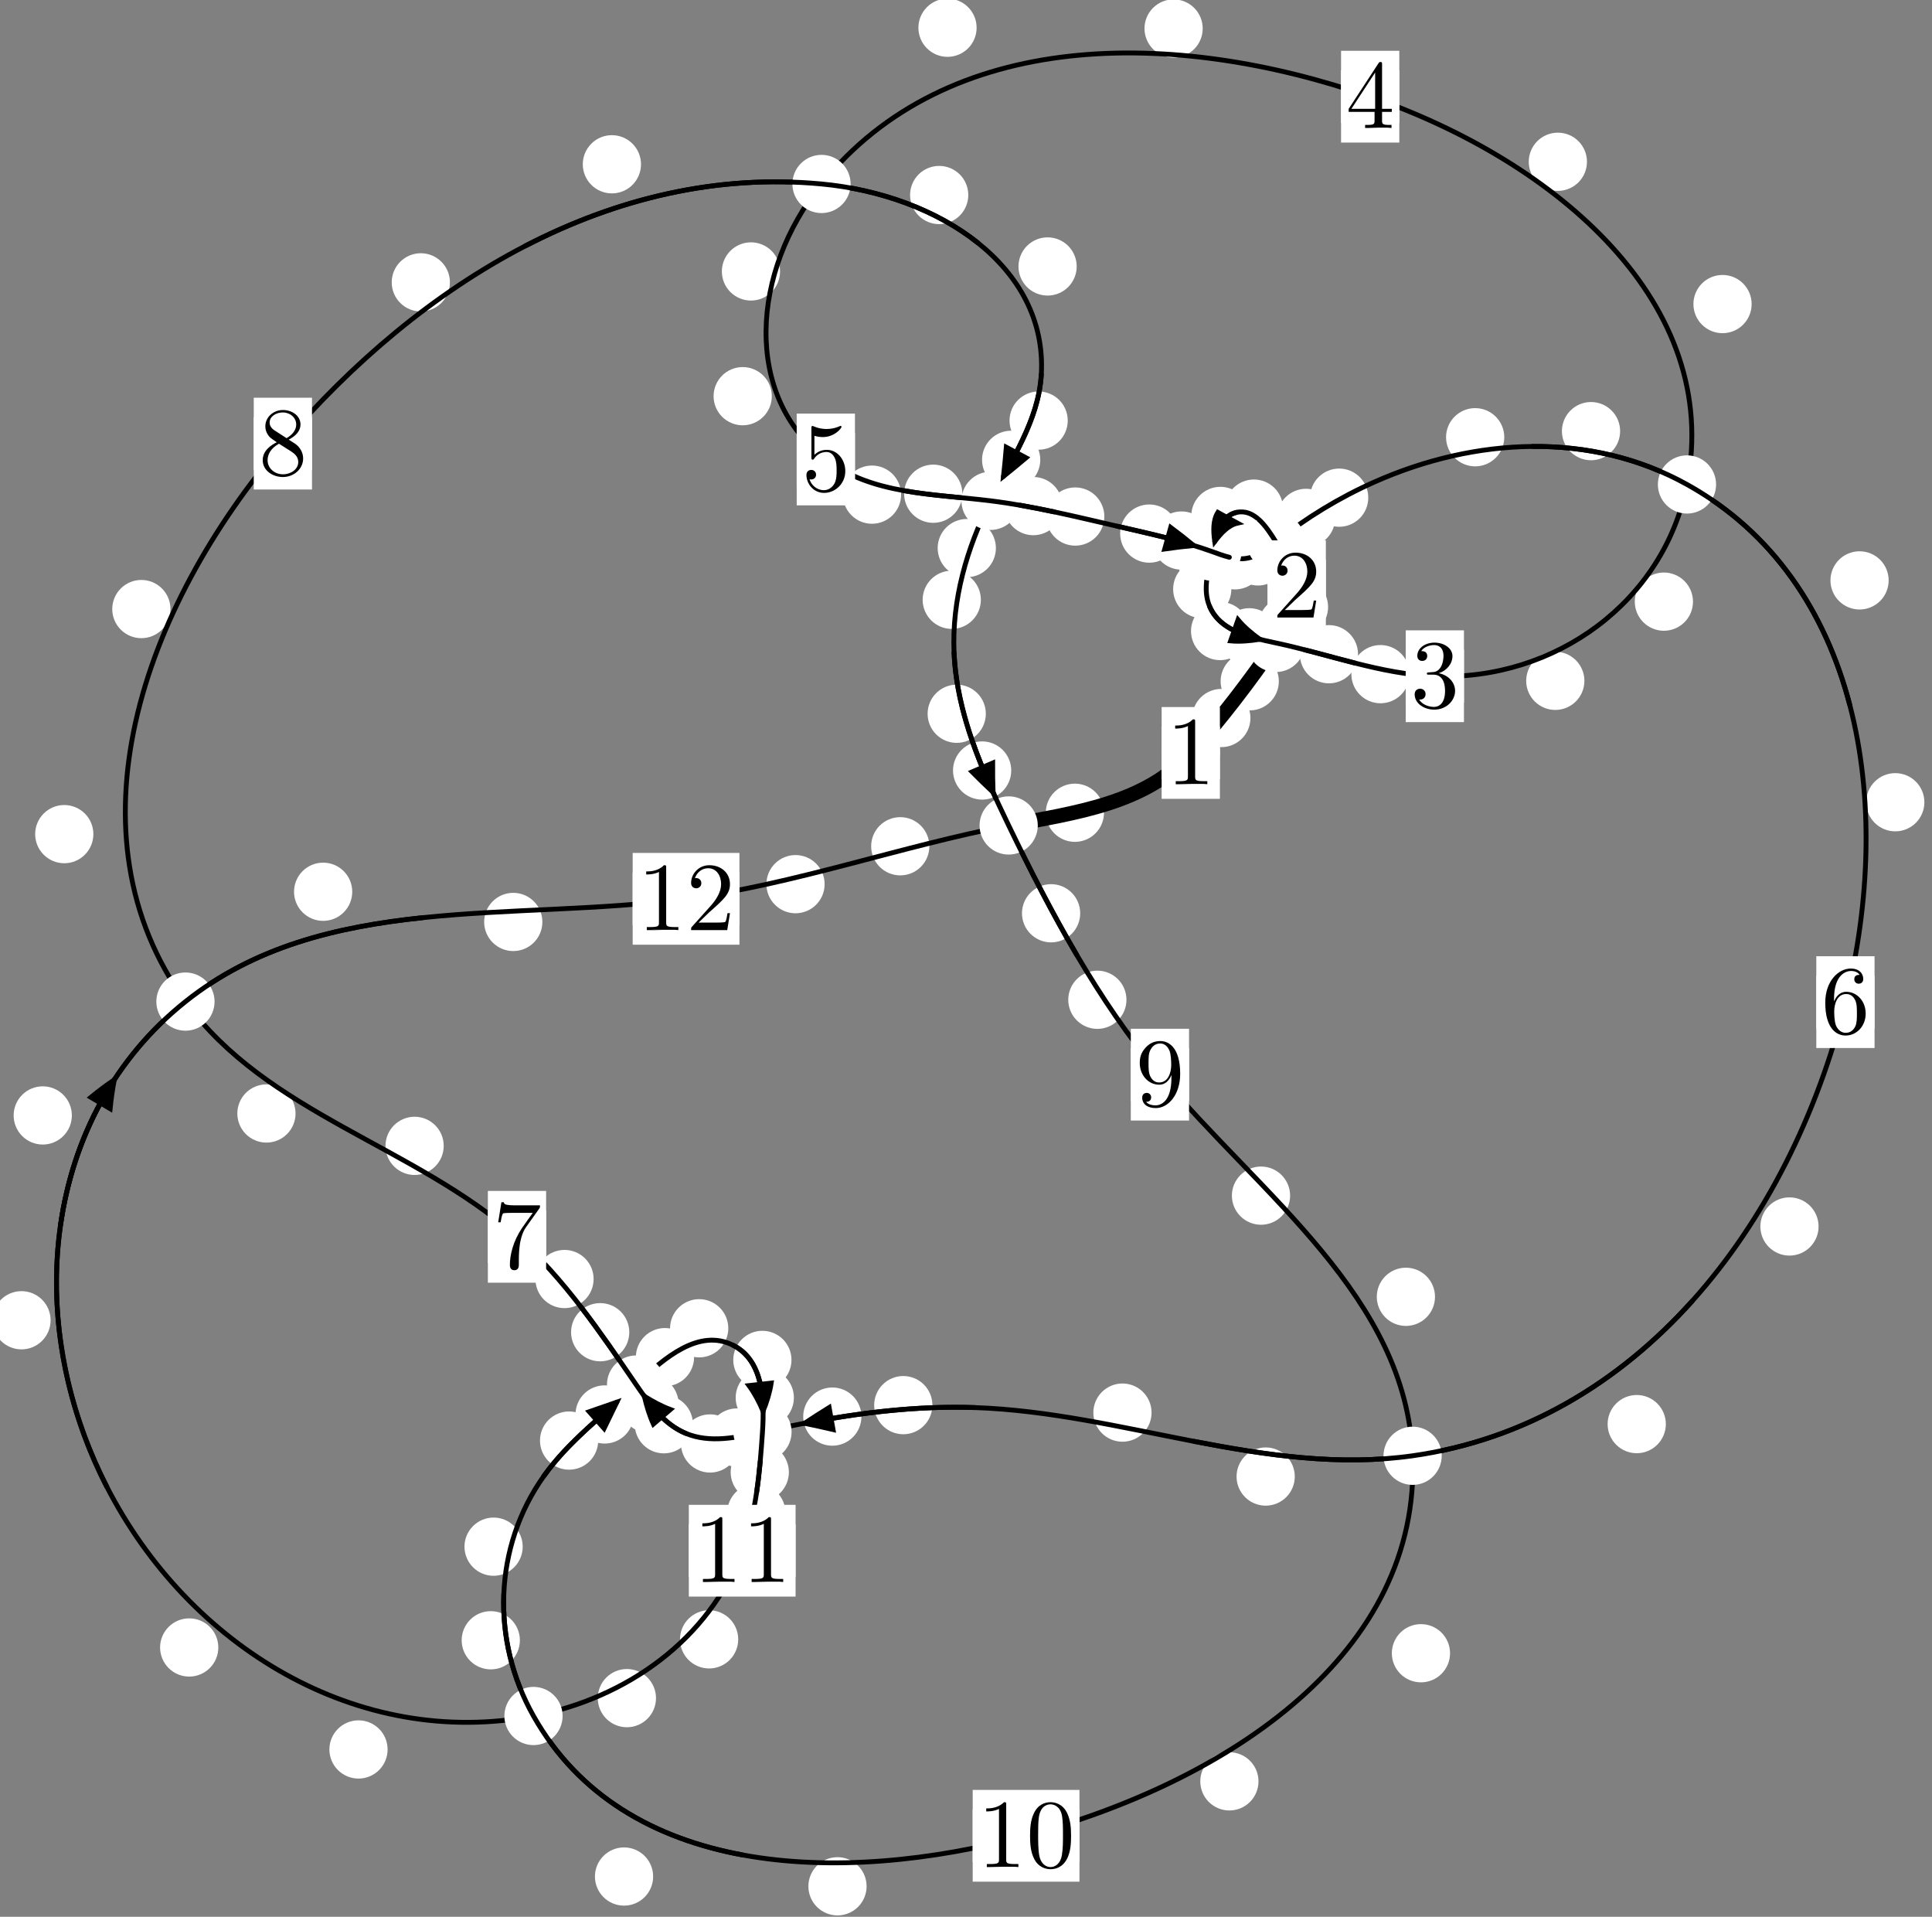 <?xml version="1.0"?>
<!-- Created by MetaPost 1.999 on 2021.07.06:0000 -->
<svg version="1.1" xmlns="http://www.w3.org/2000/svg" xmlns:xlink="http://www.w3.org/1999/xlink" width="198.375" height="196.767" viewBox="0 0 198.375 196.767">
<rect x="0" y="0" width="198.375" height="196.767" fill="#808080" stroke="none"/>
<!-- Original BoundingBox: -131.782715 -130.625015 66.592728 66.141693 -->
  <defs>
    <g transform="scale(0.01,0.01)" id="GLYPHcmr10_48">
      <path style="fill-rule: evenodd;" d="M460 -320C460 -400,455 -480,420 -554C374 -650,292 -666,250 -666C190 -666,117 -640,76 -547C44 -478,39 -400,39 -320C39 -245,43 -155,84 -79C127 2,200 22,249 22C303 22,379 1,423 -94C455 -163,460 -241,460 -320M249 -0C210 -0,151 -25,133 -121C122 -181,122 -273,122 -332C122 -396,122 -462,130 -516C149 -635,224 -644,249 -644C282 -644,348 -626,367 -527C377 -471,377 -395,377 -332C377 -257,377 -189,366 -125C351 -30,294 -0,249 -0"></path>
    </g>
    <g transform="scale(0.01,0.01)" id="GLYPHcmr10_49">
      <path style="fill-rule: evenodd;" d="M294 -640C294 -664,294 -666,271 -666C209 -602,121 -602,89 -602L89 -571C109 -571,168 -571,220 -597L220 -79C220 -43,217 -31,127 -31L95 -31L95 -0L257 -0L130 -3L217 -3L257 -3L297 -3L384 -3L419 -0L419 -31L387 -31C297 -31,294 -42,294 -79"></path>
    </g>
    <g transform="scale(0.01,0.01)" id="GLYPHcmr10_50">
      <path style="fill-rule: evenodd;" d="M127 -77L233 -180C389 -318,449 -372,449 -472C449 -586,359 -666,237 -666C124 -666,50 -574,50 -485C50 -429,100 -429,103 -429C120 -429,155 -441,155 -482C155 -508,137 -534,102 -534C94 -534,92 -534,89 -533C112 -598,166 -635,224 -635C315 -635,358 -554,358 -472C358 -392,308 -313,253 -251L61 -37C50 -26,50 -24,50 -0L421 -0L449 -174L424 -174C419 -144,412 -100,402 -85C395 -77,329 -77,307 -77"></path>
    </g>
    <g transform="scale(0.01,0.01)" id="GLYPHcmr10_51">
      <path style="fill-rule: evenodd;" d="M290 -352C372 -379,430 -449,430 -528C430 -610,342 -666,246 -666C145 -666,69 -606,69 -530C69 -497,91 -478,120 -478C151 -478,171 -500,171 -529C171 -579,124 -579,109 -579C140 -628,206 -641,242 -641C283 -641,338 -619,338 -529C338 -517,336 -459,310 -415C280 -367,246 -364,221 -363C213 -362,189 -360,182 -360C174 -359,167 -358,167 -348C167 -337,174 -337,191 -337L235 -337C317 -337,354 -269,354 -171C354 -35,285 -6,241 -6C198 -6,123 -23,88 -82C123 -77,154 -99,154 -137C154 -173,127 -193,98 -193C74 -193,42 -179,42 -135C42 -44,135 22,244 22C366 22,457 -69,457 -171C457 -253,394 -331,290 -352"></path>
    </g>
    <g transform="scale(0.01,0.01)" id="GLYPHcmr10_52">
      <path style="fill-rule: evenodd;" d="M294 -165L294 -78C294 -42,292 -31,218 -31L197 -31L197 -0L332 -0L238 -3L290 -3L332 -3L374 -3L427 -3L468 -0L468 -31L447 -31C373 -31,371 -42,371 -78L371 -165L471 -165L471 -196L371 -196L371 -651C371 -671,371 -677,355 -677C346 -677,343 -677,335 -665L28 -196L28 -165M300 -196L56 -196L300 -569"></path>
    </g>
    <g transform="scale(0.01,0.01)" id="GLYPHcmr10_53">
      <path style="fill-rule: evenodd;" d="M449 -201C449 -320,367 -420,259 -420C211 -420,168 -404,132 -369L132 -564C152 -558,185 -551,217 -551C340 -551,410 -642,410 -655C410 -661,407 -666,400 -666C399 -666,397 -666,392 -663C372 -654,323 -634,256 -634C216 -634,170 -641,123 -662C115 -665,113 -665,111 -665C101 -665,101 -657,101 -641L101 -345C101 -327,101 -319,115 -319C122 -319,124 -322,128 -328C139 -344,176 -398,257 -398C309 -398,334 -352,342 -334C358 -297,360 -258,360 -208C360 -173,360 -113,336 -71C312 -32,275 -6,229 -6C156 -6,99 -59,82 -118C85 -117,88 -116,99 -116C132 -116,149 -141,149 -165C149 -189,132 -214,99 -214C85 -214,50 -207,50 -161C50 -75,119 22,231 22C347 22,449 -74,449 -201"></path>
    </g>
    <g transform="scale(0.01,0.01)" id="GLYPHcmr10_54">
      <path style="fill-rule: evenodd;" d="M132 -328L132 -352C132 -605,256 -641,307 -641C331 -641,373 -635,395 -601C380 -601,340 -601,340 -556C340 -525,364 -510,386 -510C402 -510,432 -519,432 -558C432 -618,388 -666,305 -666C177 -666,42 -537,42 -316C42 -49,158 22,251 22C362 22,457 -72,457 -204C457 -331,368 -427,257 -427C189 -427,152 -376,132 -328M251 -6C188 -6,158 -66,152 -81C134 -128,134 -208,134 -226C134 -304,166 -404,256 -404C272 -404,318 -404,349 -342C367 -305,367 -254,367 -205C367 -157,367 -107,350 -71C320 -11,274 -6,251 -6"></path>
    </g>
    <g transform="scale(0.01,0.01)" id="GLYPHcmr10_55">
      <path style="fill-rule: evenodd;" d="M476 -609C485 -621,485 -623,485 -644L242 -644C120 -644,118 -657,114 -676L89 -676L56 -470L81 -470C84 -486,93 -549,106 -561C113 -567,191 -567,204 -567L411 -567C400 -551,321 -442,299 -409C209 -274,176 -135,176 -33C176 -23,176 22,222 22C268 22,268 -23,268 -33L268 -84C268 -139,271 -194,279 -248C283 -271,297 -357,341 -419"></path>
    </g>
    <g transform="scale(0.01,0.01)" id="GLYPHcmr10_56">
      <path style="fill-rule: evenodd;" d="M163 -457C117 -487,113 -521,113 -538C113 -599,178 -641,249 -641C322 -641,386 -589,386 -517C386 -460,347 -412,287 -377M309 -362C381 -399,430 -451,430 -517C430 -609,341 -666,250 -666C150 -666,69 -592,69 -499C69 -481,71 -436,113 -389C124 -377,161 -352,186 -335C128 -306,42 -250,42 -151C42 -45,144 22,249 22C362 22,457 -61,457 -168C457 -204,446 -249,408 -291C389 -312,373 -322,309 -362M209 -320L332 -242C360 -223,407 -193,407 -132C407 -58,332 -6,250 -6C164 -6,92 -68,92 -151C92 -209,124 -273,209 -320"></path>
    </g>
    <g transform="scale(0.01,0.01)" id="GLYPHcmr10_57">
      <path style="fill-rule: evenodd;" d="M367 -318L367 -286C367 -52,263 -6,205 -6C188 -6,134 -8,107 -42C151 -42,159 -71,159 -88C159 -119,135 -134,113 -134C97 -134,67 -125,67 -86C67 -19,121 22,206 22C335 22,457 -114,457 -329C457 -598,342 -666,253 -666C198 -666,149 -648,106 -603C65 -558,42 -516,42 -441C42 -316,130 -218,242 -218C303 -218,344 -260,367 -318M243 -241C227 -241,181 -241,150 -304C132 -341,132 -391,132 -440C132 -494,132 -541,153 -578C180 -628,218 -641,253 -641C299 -641,332 -607,349 -562C361 -530,365 -467,365 -421C365 -338,331 -241,243 -241"></path>
    </g>
  </defs>
  <path d="M128.393 73.708C128.393 72.916,128.078 72.155,127.517 71.595C126.957 71.035,126.197 70.72,125.404 70.72C124.611 70.72,123.851 71.035,123.29 71.595C122.73 72.155,122.415 72.916,122.415 73.708C122.415 74.501,122.73 75.261,123.29 75.822C123.851 76.382,124.611 76.697,125.404 76.697C126.197 76.697,126.957 76.382,127.517 75.822C128.078 75.261,128.393 74.501,128.393 73.708Z" style="fill: rgb(100%,100%,100%);stroke: none;"></path>
  <path d="M125.255 77.291C125.255 76.499,124.94 75.739,124.379 75.178C123.819 74.618,123.059 74.303,122.266 74.303C121.473 74.303,120.713 74.618,120.153 75.178C119.592 75.739,119.277 76.499,119.277 77.291C119.277 78.084,119.592 78.844,120.153 79.405C120.713 79.965,121.473 80.28,122.266 80.28C123.059 80.28,123.819 79.965,124.379 79.405C124.94 78.844,125.255 78.084,125.255 77.291Z" style="fill: rgb(100%,100%,100%);stroke: none;"></path>
  <path d="M135.193 64.231C135.193 63.438,134.878 62.678,134.317 62.117C133.757 61.557,132.997 61.242,132.204 61.242C131.411 61.242,130.651 61.557,130.091 62.117C129.53 62.678,129.215 63.438,129.215 64.231C129.215 65.023,129.53 65.784,130.091 66.344C130.651 66.905,131.411 67.219,132.204 67.219C132.997 67.219,133.757 66.905,134.317 66.344C134.878 65.784,135.193 65.023,135.193 64.231Z" style="fill: rgb(100%,100%,100%);stroke: none;"></path>
  <path d="M131.309 69.938C131.309 69.145,130.994 68.385,130.434 67.824C129.873 67.264,129.113 66.949,128.32 66.949C127.528 66.949,126.768 67.264,126.207 67.824C125.647 68.385,125.332 69.145,125.332 69.938C125.332 70.73,125.647 71.49,126.207 72.051C126.768 72.611,127.528 72.926,128.32 72.926C129.113 72.926,129.873 72.611,130.434 72.051C130.994 71.49,131.309 70.73,131.309 69.938Z" style="fill: rgb(100%,100%,100%);stroke: none;"></path>
  <path d="M135.95 58.483C135.95 57.69,135.635 56.93,135.074 56.37C134.514 55.809,133.754 55.494,132.961 55.494C132.168 55.494,131.408 55.809,130.848 56.37C130.287 56.93,129.972 57.69,129.972 58.483C129.972 59.276,130.287 60.036,130.848 60.596C131.408 61.157,132.168 61.472,132.961 61.472C133.754 61.472,134.514 61.157,135.074 60.596C135.635 60.036,135.95 59.276,135.95 58.483Z" style="fill: rgb(100%,100%,100%);stroke: none;"></path>
  <path d="M136.367 62.307C136.367 61.514,136.052 60.754,135.491 60.194C134.931 59.633,134.171 59.318,133.378 59.318C132.585 59.318,131.825 59.633,131.265 60.194C130.704 60.754,130.389 61.514,130.389 62.307C130.389 63.1,130.704 63.86,131.265 64.42C131.825 64.981,132.585 65.296,133.378 65.296C134.171 65.296,134.931 64.981,135.491 64.42C136.052 63.86,136.367 63.1,136.367 62.307Z" style="fill: rgb(100%,100%,100%);stroke: none;"></path>
  <path d="M132.98 53.985C132.98 53.192,132.665 52.432,132.105 51.871C131.544 51.311,130.784 50.996,129.992 50.996C129.199 50.996,128.439 51.311,127.878 51.871C127.318 52.432,127.003 53.192,127.003 53.985C127.003 54.777,127.318 55.538,127.878 56.098C128.439 56.658,129.199 56.973,129.992 56.973C130.784 56.973,131.544 56.658,132.105 56.098C132.665 55.538,132.98 54.777,132.98 53.985Z" style="fill: rgb(100%,100%,100%);stroke: none;"></path>
  <path d="M134.88 57.074C134.88 56.281,134.565 55.521,134.005 54.96C133.444 54.4,132.684 54.085,131.891 54.085C131.099 54.085,130.338 54.4,129.778 54.96C129.217 55.521,128.903 56.281,128.903 57.074C128.903 57.866,129.217 58.627,129.778 59.187C130.338 59.748,131.099 60.062,131.891 60.062C132.684 60.062,133.444 59.748,134.005 59.187C134.565 58.627,134.88 57.866,134.88 57.074Z" style="fill: rgb(100%,100%,100%);stroke: none;"></path>
  <path d="M128.298 52.963C128.298 52.17,127.983 51.41,127.423 50.849C126.862 50.289,126.102 49.974,125.309 49.974C124.517 49.974,123.756 50.289,123.196 50.849C122.635 51.41,122.32 52.17,122.32 52.963C122.32 53.755,122.635 54.515,123.196 55.076C123.756 55.636,124.517 55.951,125.309 55.951C126.102 55.951,126.862 55.636,127.423 55.076C127.983 54.515,128.298 53.755,128.298 52.963Z" style="fill: rgb(100%,100%,100%);stroke: none;"></path>
  <path d="M131.741 52.21C131.741 51.418,131.426 50.658,130.866 50.097C130.305 49.537,129.545 49.222,128.752 49.222C127.96 49.222,127.2 49.537,126.639 50.097C126.079 50.658,125.764 51.418,125.764 52.21C125.764 53.003,126.079 53.763,126.639 54.324C127.2 54.884,127.96 55.199,128.752 55.199C129.545 55.199,130.305 54.884,130.866 54.324C131.426 53.763,131.741 53.003,131.741 52.21Z" style="fill: rgb(100%,100%,100%);stroke: none;"></path>
  <path d="M127.079 58.52C127.079 57.727,126.764 56.967,126.204 56.407C125.643 55.846,124.883 55.531,124.09 55.531C123.298 55.531,122.538 55.846,121.977 56.407C121.417 56.967,121.102 57.727,121.102 58.52C121.102 59.313,121.417 60.073,121.977 60.633C122.538 61.194,123.298 61.509,124.09 61.509C124.883 61.509,125.643 61.194,126.204 60.633C126.764 60.073,127.079 59.313,127.079 58.52Z" style="fill: rgb(100%,100%,100%);stroke: none;"></path>
  <path d="M127.844 54.901C127.844 54.108,127.529 53.348,126.969 52.788C126.408 52.227,125.648 51.912,124.855 51.912C124.063 51.912,123.302 52.227,122.742 52.788C122.181 53.348,121.866 54.108,121.866 54.901C121.866 55.694,122.181 56.454,122.742 57.014C123.302 57.575,124.063 57.89,124.855 57.89C125.648 57.89,126.408 57.575,126.969 57.014C127.529 56.454,127.844 55.694,127.844 54.901Z" style="fill: rgb(100%,100%,100%);stroke: none;"></path>
  <path d="M128.268 64.778C128.268 63.986,127.953 63.225,127.393 62.665C126.832 62.104,126.072 61.79,125.279 61.79C124.487 61.79,123.727 62.104,123.166 62.665C122.606 63.225,122.291 63.986,122.291 64.778C122.291 65.571,122.606 66.331,123.166 66.892C123.727 67.452,124.487 67.767,125.279 67.767C126.072 67.767,126.832 67.452,127.393 66.892C127.953 66.331,128.268 65.571,128.268 64.778Z" style="fill: rgb(100%,100%,100%);stroke: none;"></path>
  <path d="M126.433 60.476C126.433 59.683,126.119 58.923,125.558 58.363C124.998 57.802,124.237 57.487,123.445 57.487C122.652 57.487,121.892 57.802,121.331 58.363C120.771 58.923,120.456 59.683,120.456 60.476C120.456 61.269,120.771 62.029,121.331 62.589C121.892 63.15,122.652 63.465,123.445 63.465C124.237 63.465,124.998 63.15,125.558 62.589C126.119 62.029,126.433 61.269,126.433 60.476Z" style="fill: rgb(100%,100%,100%);stroke: none;"></path>
  <path d="M139.442 67.158C139.442 66.366,139.127 65.605,138.567 65.045C138.006 64.484,137.246 64.169,136.453 64.169C135.661 64.169,134.901 64.484,134.34 65.045C133.78 65.605,133.465 66.366,133.465 67.158C133.465 67.951,133.78 68.711,134.34 69.272C134.901 69.832,135.661 70.147,136.453 70.147C137.246 70.147,138.006 69.832,138.567 69.272C139.127 68.711,139.442 67.951,139.442 67.158Z" style="fill: rgb(100%,100%,100%);stroke: none;"></path>
  <path d="M131.266 65.422C131.266 64.629,130.951 63.869,130.391 63.308C129.83 62.748,129.07 62.433,128.278 62.433C127.485 62.433,126.725 62.748,126.164 63.308C125.604 63.869,125.289 64.629,125.289 65.422C125.289 66.214,125.604 66.975,126.164 67.535C126.725 68.096,127.485 68.411,128.278 68.411C129.07 68.411,129.83 68.096,130.391 67.535C130.951 66.975,131.266 66.214,131.266 65.422Z" style="fill: rgb(100%,100%,100%);stroke: none;"></path>
  <path d="M162.684 69.89C162.684 69.097,162.369 68.337,161.809 67.777C161.248 67.216,160.488 66.901,159.696 66.901C158.903 66.901,158.143 67.216,157.582 67.777C157.022 68.337,156.707 69.097,156.707 69.89C156.707 70.683,157.022 71.443,157.582 72.003C158.143 72.564,158.903 72.879,159.696 72.879C160.488 72.879,161.248 72.564,161.809 72.003C162.369 71.443,162.684 70.683,162.684 69.89Z" style="fill: rgb(100%,100%,100%);stroke: none;"></path>
  <path d="M144.735 69.205C144.735 68.412,144.42 67.652,143.859 67.092C143.299 66.531,142.539 66.216,141.746 66.216C140.953 66.216,140.193 66.531,139.633 67.092C139.072 67.652,138.757 68.412,138.757 69.205C138.757 69.998,139.072 70.758,139.633 71.318C140.193 71.879,140.953 72.194,141.746 72.194C142.539 72.194,143.299 71.879,143.859 71.318C144.42 70.758,144.735 69.998,144.735 69.205Z" style="fill: rgb(100%,100%,100%);stroke: none;"></path>
  <path d="M179.856 31.214C179.856 30.422,179.541 29.661,178.98 29.101C178.42 28.541,177.66 28.226,176.867 28.226C176.074 28.226,175.314 28.541,174.754 29.101C174.193 29.661,173.878 30.422,173.878 31.214C173.878 32.007,174.193 32.767,174.754 33.328C175.314 33.888,176.074 34.203,176.867 34.203C177.66 34.203,178.42 33.888,178.98 33.328C179.541 32.767,179.856 32.007,179.856 31.214Z" style="fill: rgb(100%,100%,100%);stroke: none;"></path>
  <path d="M173.834 61.761C173.834 60.968,173.519 60.208,172.959 59.648C172.398 59.087,171.638 58.772,170.845 58.772C170.053 58.772,169.293 59.087,168.732 59.648C168.172 60.208,167.857 60.968,167.857 61.761C167.857 62.554,168.172 63.314,168.732 63.874C169.293 64.435,170.053 64.75,170.845 64.75C171.638 64.75,172.398 64.435,172.959 63.874C173.519 63.314,173.834 62.554,173.834 61.761Z" style="fill: rgb(100%,100%,100%);stroke: none;"></path>
  <path d="M123.492 2.926C123.492 2.133,123.177 1.373,122.617 0.812C122.056 0.252,121.296 -0.063,120.504 -0.063C119.711 -0.063,118.951 0.252,118.39 0.812C117.83 1.373,117.515 2.133,117.515 2.926C117.515 3.718,117.83 4.478,118.39 5.039C118.951 5.599,119.711 5.914,120.504 5.914C121.296 5.914,122.056 5.599,122.617 5.039C123.177 4.478,123.492 3.718,123.492 2.926Z" style="fill: rgb(100%,100%,100%);stroke: none;"></path>
  <path d="M162.948 16.606C162.948 15.814,162.633 15.053,162.072 14.493C161.512 13.933,160.752 13.618,159.959 13.618C159.166 13.618,158.406 13.933,157.846 14.493C157.285 15.053,156.97 15.814,156.97 16.606C156.97 17.399,157.285 18.159,157.846 18.72C158.406 19.28,159.166 19.595,159.959 19.595C160.752 19.595,161.512 19.28,162.072 18.72C162.633 18.159,162.948 17.399,162.948 16.606Z" style="fill: rgb(100%,100%,100%);stroke: none;"></path>
  <path d="M80.096 27.865C80.096 27.072,79.781 26.312,79.221 25.752C78.66 25.191,77.9 24.876,77.107 24.876C76.315 24.876,75.555 25.191,74.994 25.752C74.434 26.312,74.119 27.072,74.119 27.865C74.119 28.658,74.434 29.418,74.994 29.978C75.555 30.539,76.315 30.854,77.107 30.854C77.9 30.854,78.66 30.539,79.221 29.978C79.781 29.418,80.096 28.658,80.096 27.865Z" style="fill: rgb(100%,100%,100%);stroke: none;"></path>
  <path d="M100.278 2.847C100.278 2.054,99.963 1.294,99.402 0.734C98.842 0.173,98.082 -0.142,97.289 -0.142C96.496 -0.142,95.736 0.173,95.176 0.734C94.615 1.294,94.3 2.054,94.3 2.847C94.3 3.64,94.615 4.4,95.176 4.96C95.736 5.521,96.496 5.836,97.289 5.836C98.082 5.836,98.842 5.521,99.402 4.96C99.963 4.4,100.278 3.64,100.278 2.847Z" style="fill: rgb(100%,100%,100%);stroke: none;"></path>
  <path d="M92.524 50.777C92.524 49.985,92.209 49.224,91.649 48.664C91.088 48.104,90.328 47.789,89.535 47.789C88.743 47.789,87.982 48.104,87.422 48.664C86.861 49.224,86.546 49.985,86.546 50.777C86.546 51.57,86.861 52.33,87.422 52.891C87.982 53.451,88.743 53.766,89.535 53.766C90.328 53.766,91.088 53.451,91.649 52.891C92.209 52.33,92.524 51.57,92.524 50.777Z" style="fill: rgb(100%,100%,100%);stroke: none;"></path>
  <path d="M79.248 40.67C79.248 39.877,78.933 39.117,78.372 38.556C77.812 37.996,77.052 37.681,76.259 37.681C75.466 37.681,74.706 37.996,74.146 38.556C73.585 39.117,73.27 39.877,73.27 40.67C73.27 41.462,73.585 42.223,74.146 42.783C74.706 43.344,75.466 43.658,76.259 43.658C77.052 43.658,77.812 43.344,78.372 42.783C78.933 42.223,79.248 41.462,79.248 40.67Z" style="fill: rgb(100%,100%,100%);stroke: none;"></path>
  <path d="M109.09 51.954C109.09 51.161,108.775 50.401,108.214 49.841C107.654 49.28,106.894 48.965,106.101 48.965C105.308 48.965,104.548 49.28,103.988 49.841C103.427 50.401,103.112 51.161,103.112 51.954C103.112 52.747,103.427 53.507,103.988 54.067C104.548 54.628,105.308 54.943,106.101 54.943C106.894 54.943,107.654 54.628,108.214 54.067C108.775 53.507,109.09 52.747,109.09 51.954Z" style="fill: rgb(100%,100%,100%);stroke: none;"></path>
  <path d="M98.812 50.684C98.812 49.891,98.497 49.131,97.936 48.57C97.376 48.01,96.616 47.695,95.823 47.695C95.03 47.695,94.27 48.01,93.71 48.57C93.149 49.131,92.834 49.891,92.834 50.684C92.834 51.476,93.149 52.237,93.71 52.797C94.27 53.357,95.03 53.672,95.823 53.672C96.616 53.672,97.376 53.357,97.936 52.797C98.497 52.237,98.812 51.476,98.812 50.684Z" style="fill: rgb(100%,100%,100%);stroke: none;"></path>
  <path d="M120.995 54.775C120.995 53.982,120.68 53.222,120.119 52.662C119.559 52.101,118.799 51.786,118.006 51.786C117.213 51.786,116.453 52.101,115.893 52.662C115.332 53.222,115.017 53.982,115.017 54.775C115.017 55.568,115.332 56.328,115.893 56.888C116.453 57.449,117.213 57.764,118.006 57.764C118.799 57.764,119.559 57.449,120.119 56.888C120.68 56.328,120.995 55.568,120.995 54.775Z" style="fill: rgb(100%,100%,100%);stroke: none;"></path>
  <path d="M113.393 53.025C113.393 52.233,113.078 51.472,112.517 50.912C111.957 50.352,111.197 50.037,110.404 50.037C109.611 50.037,108.851 50.352,108.291 50.912C107.73 51.472,107.415 52.233,107.415 53.025C107.415 53.818,107.73 54.578,108.291 55.139C108.851 55.699,109.611 56.014,110.404 56.014C111.197 56.014,111.957 55.699,112.517 55.139C113.078 54.578,113.393 53.818,113.393 53.025Z" style="fill: rgb(100%,100%,100%);stroke: none;"></path>
  <path d="M128.624 57.047C128.624 56.255,128.309 55.495,127.748 54.934C127.188 54.374,126.428 54.059,125.635 54.059C124.842 54.059,124.082 54.374,123.522 54.934C122.961 55.495,122.646 56.255,122.646 57.047C122.646 57.84,122.961 58.6,123.522 59.161C124.082 59.721,124.842 60.036,125.635 60.036C126.428 60.036,127.188 59.721,127.748 59.161C128.309 58.6,128.624 57.84,128.624 57.047Z" style="fill: rgb(100%,100%,100%);stroke: none;"></path>
  <path d="M124.302 55.489C124.302 54.697,123.987 53.936,123.426 53.376C122.866 52.815,122.106 52.5,121.313 52.5C120.52 52.5,119.76 52.815,119.2 53.376C118.639 53.936,118.324 54.697,118.324 55.489C118.324 56.282,118.639 57.042,119.2 57.603C119.76 58.163,120.52 58.478,121.313 58.478C122.106 58.478,122.866 58.163,123.426 57.603C123.987 57.042,124.302 56.282,124.302 55.489Z" style="fill: rgb(100%,100%,100%);stroke: none;"></path>
  <path d="M132.152 57.118C132.152 56.325,131.837 55.565,131.277 55.004C130.716 54.444,129.956 54.129,129.164 54.129C128.371 54.129,127.611 54.444,127.05 55.004C126.49 55.565,126.175 56.325,126.175 57.118C126.175 57.91,126.49 58.671,127.05 59.231C127.611 59.792,128.371 60.106,129.164 60.106C129.956 60.106,130.716 59.792,131.277 59.231C131.837 58.671,132.152 57.91,132.152 57.118Z" style="fill: rgb(100%,100%,100%);stroke: none;"></path>
  <path d="M129.799 57.518C129.799 56.726,129.484 55.965,128.923 55.405C128.363 54.844,127.603 54.53,126.81 54.53C126.017 54.53,125.257 54.844,124.697 55.405C124.136 55.965,123.821 56.726,123.821 57.518C123.821 58.311,124.136 59.071,124.697 59.632C125.257 60.192,126.017 60.507,126.81 60.507C127.603 60.507,128.363 60.192,128.923 59.632C129.484 59.071,129.799 58.311,129.799 57.518Z" style="fill: rgb(100%,100%,100%);stroke: none;"></path>
  <path d="M137.095 53.162C137.095 52.37,136.78 51.609,136.22 51.049C135.659 50.488,134.899 50.173,134.107 50.173C133.314 50.173,132.554 50.488,131.993 51.049C131.433 51.609,131.118 52.37,131.118 53.162C131.118 53.955,131.433 54.715,131.993 55.276C132.554 55.836,133.314 56.151,134.107 56.151C134.899 56.151,135.659 55.836,136.22 55.276C136.78 54.715,137.095 53.955,137.095 53.162Z" style="fill: rgb(100%,100%,100%);stroke: none;"></path>
  <path d="M133.078 56.347C133.078 55.554,132.763 54.794,132.202 54.233C131.642 53.673,130.882 53.358,130.089 53.358C129.296 53.358,128.536 53.673,127.976 54.233C127.415 54.794,127.1 55.554,127.1 56.347C127.1 57.139,127.415 57.899,127.976 58.46C128.536 59.02,129.296 59.335,130.089 59.335C130.882 59.335,131.642 59.02,132.202 58.46C132.763 57.899,133.078 57.139,133.078 56.347Z" style="fill: rgb(100%,100%,100%);stroke: none;"></path>
  <path d="M154.457 44.884C154.457 44.091,154.142 43.331,153.581 42.771C153.021 42.21,152.261 41.895,151.468 41.895C150.675 41.895,149.915 42.21,149.355 42.771C148.794 43.331,148.479 44.091,148.479 44.884C148.479 45.677,148.794 46.437,149.355 46.997C149.915 47.558,150.675 47.873,151.468 47.873C152.261 47.873,153.021 47.558,153.581 46.997C154.142 46.437,154.457 45.677,154.457 44.884Z" style="fill: rgb(100%,100%,100%);stroke: none;"></path>
  <path d="M140.492 51.088C140.492 50.295,140.177 49.535,139.617 48.975C139.056 48.414,138.296 48.099,137.503 48.099C136.711 48.099,135.95 48.414,135.39 48.975C134.829 49.535,134.515 50.295,134.515 51.088C134.515 51.881,134.829 52.641,135.39 53.201C135.95 53.762,136.711 54.077,137.503 54.077C138.296 54.077,139.056 53.762,139.617 53.201C140.177 52.641,140.492 51.881,140.492 51.088Z" style="fill: rgb(100%,100%,100%);stroke: none;"></path>
  <path d="M193.925 59.579C193.925 58.787,193.611 58.026,193.05 57.466C192.49 56.906,191.729 56.591,190.937 56.591C190.144 56.591,189.384 56.906,188.823 57.466C188.263 58.026,187.948 58.787,187.948 59.579C187.948 60.372,188.263 61.132,188.823 61.693C189.384 62.253,190.144 62.568,190.937 62.568C191.729 62.568,192.49 62.253,193.05 61.693C193.611 61.132,193.925 60.372,193.925 59.579Z" style="fill: rgb(100%,100%,100%);stroke: none;"></path>
  <path d="M166.352 44.258C166.352 43.465,166.037 42.705,165.477 42.144C164.917 41.584,164.156 41.269,163.364 41.269C162.571 41.269,161.811 41.584,161.25 42.144C160.69 42.705,160.375 43.465,160.375 44.258C160.375 45.05,160.69 45.811,161.25 46.371C161.811 46.932,162.571 47.246,163.364 47.246C164.156 47.246,164.917 46.932,165.477 46.371C166.037 45.811,166.352 45.05,166.352 44.258Z" style="fill: rgb(100%,100%,100%);stroke: none;"></path>
  <path d="M186.729 125.903C186.729 125.111,186.414 124.351,185.854 123.79C185.293 123.23,184.533 122.915,183.74 122.915C182.948 122.915,182.188 123.23,181.627 123.79C181.067 124.351,180.752 125.111,180.752 125.903C180.752 126.696,181.067 127.456,181.627 128.017C182.188 128.577,182.948 128.892,183.74 128.892C184.533 128.892,185.293 128.577,185.854 128.017C186.414 127.456,186.729 126.696,186.729 125.903Z" style="fill: rgb(100%,100%,100%);stroke: none;"></path>
  <path d="M197.593 82.353C197.593 81.561,197.278 80.8,196.717 80.24C196.157 79.679,195.397 79.365,194.604 79.365C193.811 79.365,193.051 79.679,192.491 80.24C191.93 80.8,191.615 81.561,191.615 82.353C191.615 83.146,191.93 83.906,192.491 84.467C193.051 85.027,193.811 85.342,194.604 85.342C195.397 85.342,196.157 85.027,196.717 84.467C197.278 83.906,197.593 83.146,197.593 82.353Z" style="fill: rgb(100%,100%,100%);stroke: none;"></path>
  <path d="M132.946 151.574C132.946 150.781,132.631 150.021,132.071 149.461C131.51 148.9,130.75 148.585,129.957 148.585C129.165 148.585,128.404 148.9,127.844 149.461C127.283 150.021,126.968 150.781,126.968 151.574C126.968 152.367,127.283 153.127,127.844 153.687C128.404 154.248,129.165 154.563,129.957 154.563C130.75 154.563,131.51 154.248,132.071 153.687C132.631 153.127,132.946 152.367,132.946 151.574Z" style="fill: rgb(100%,100%,100%);stroke: none;"></path>
  <path d="M171.046 146.19C171.046 145.398,170.731 144.638,170.17 144.077C169.61 143.517,168.85 143.202,168.057 143.202C167.264 143.202,166.504 143.517,165.944 144.077C165.383 144.638,165.068 145.398,165.068 146.19C165.068 146.983,165.383 147.743,165.944 148.304C166.504 148.864,167.264 149.179,168.057 149.179C168.85 149.179,169.61 148.864,170.17 148.304C170.731 147.743,171.046 146.983,171.046 146.19Z" style="fill: rgb(100%,100%,100%);stroke: none;"></path>
  <path d="M95.737 144.243C95.737 143.451,95.422 142.69,94.861 142.13C94.301 141.569,93.541 141.255,92.748 141.255C91.955 141.255,91.195 141.569,90.635 142.13C90.074 142.69,89.759 143.451,89.759 144.243C89.759 145.036,90.074 145.796,90.635 146.357C91.195 146.917,91.955 147.232,92.748 147.232C93.541 147.232,94.301 146.917,94.861 146.357C95.422 145.796,95.737 145.036,95.737 144.243Z" style="fill: rgb(100%,100%,100%);stroke: none;"></path>
  <path d="M118.241 145.01C118.241 144.217,117.926 143.457,117.366 142.897C116.805 142.336,116.045 142.021,115.253 142.021C114.46 142.021,113.7 142.336,113.139 142.897C112.579 143.457,112.264 144.217,112.264 145.01C112.264 145.803,112.579 146.563,113.139 147.124C113.7 147.684,114.46 147.999,115.253 147.999C116.045 147.999,116.805 147.684,117.366 147.124C117.926 146.563,118.241 145.803,118.241 145.01Z" style="fill: rgb(100%,100%,100%);stroke: none;"></path>
  <path d="M78.649 147.568C78.649 146.775,78.334 146.015,77.774 145.454C77.214 144.894,76.453 144.579,75.661 144.579C74.868 144.579,74.108 144.894,73.547 145.454C72.987 146.015,72.672 146.775,72.672 147.568C72.672 148.36,72.987 149.121,73.547 149.681C74.108 150.241,74.868 150.556,75.661 150.556C76.453 150.556,77.214 150.241,77.774 149.681C78.334 149.121,78.649 148.36,78.649 147.568Z" style="fill: rgb(100%,100%,100%);stroke: none;"></path>
  <path d="M88.45 145.419C88.45 144.627,88.135 143.867,87.575 143.306C87.014 142.746,86.254 142.431,85.462 142.431C84.669 142.431,83.909 142.746,83.348 143.306C82.788 143.867,82.473 144.627,82.473 145.419C82.473 146.212,82.788 146.972,83.348 147.533C83.909 148.093,84.669 148.408,85.462 148.408C86.254 148.408,87.014 148.093,87.575 147.533C88.135 146.972,88.45 146.212,88.45 145.419Z" style="fill: rgb(100%,100%,100%);stroke: none;"></path>
  <path d="M71.151 146.206C71.151 145.413,70.836 144.653,70.275 144.092C69.715 143.532,68.955 143.217,68.162 143.217C67.369 143.217,66.609 143.532,66.049 144.092C65.488 144.653,65.173 145.413,65.173 146.206C65.173 146.998,65.488 147.759,66.049 148.319C66.609 148.879,67.369 149.194,68.162 149.194C68.955 149.194,69.715 148.879,70.275 148.319C70.836 147.759,71.151 146.998,71.151 146.206Z" style="fill: rgb(100%,100%,100%);stroke: none;"></path>
  <path d="M75.896 148.177C75.896 147.385,75.581 146.624,75.021 146.064C74.46 145.503,73.7 145.189,72.907 145.189C72.115 145.189,71.355 145.503,70.794 146.064C70.234 146.624,69.919 147.385,69.919 148.177C69.919 148.97,70.234 149.73,70.794 150.291C71.355 150.851,72.115 151.166,72.907 151.166C73.7 151.166,74.46 150.851,75.021 150.291C75.581 149.73,75.896 148.97,75.896 148.177Z" style="fill: rgb(100%,100%,100%);stroke: none;"></path>
  <path d="M64.615 136.757C64.615 135.964,64.3 135.204,63.739 134.644C63.179 134.083,62.419 133.768,61.626 133.768C60.833 133.768,60.073 134.083,59.513 134.644C58.952 135.204,58.637 135.964,58.637 136.757C58.637 137.55,58.952 138.31,59.513 138.87C60.073 139.431,60.833 139.746,61.626 139.746C62.419 139.746,63.179 139.431,63.739 138.87C64.3 138.31,64.615 137.55,64.615 136.757Z" style="fill: rgb(100%,100%,100%);stroke: none;"></path>
  <path d="M69.681 144.142C69.681 143.349,69.366 142.589,68.805 142.028C68.245 141.468,67.484 141.153,66.692 141.153C65.899 141.153,65.139 141.468,64.578 142.028C64.018 142.589,63.703 143.349,63.703 144.142C63.703 144.934,64.018 145.695,64.578 146.255C65.139 146.815,65.899 147.13,66.692 147.13C67.484 147.13,68.245 146.815,68.805 146.255C69.366 145.695,69.681 144.934,69.681 144.142Z" style="fill: rgb(100%,100%,100%);stroke: none;"></path>
  <path d="M45.56 117.627C45.56 116.834,45.245 116.074,44.685 115.514C44.124 114.953,43.364 114.638,42.571 114.638C41.779 114.638,41.019 114.953,40.458 115.514C39.898 116.074,39.583 116.834,39.583 117.627C39.583 118.42,39.898 119.18,40.458 119.74C41.019 120.301,41.779 120.616,42.571 120.616C43.364 120.616,44.124 120.301,44.685 119.74C45.245 119.18,45.56 118.42,45.56 117.627Z" style="fill: rgb(100%,100%,100%);stroke: none;"></path>
  <path d="M60.952 131.298C60.952 130.505,60.637 129.745,60.077 129.184C59.516 128.624,58.756 128.309,57.963 128.309C57.171 128.309,56.411 128.624,55.85 129.184C55.29 129.745,54.975 130.505,54.975 131.298C54.975 132.09,55.29 132.85,55.85 133.411C56.411 133.971,57.171 134.286,57.963 134.286C58.756 134.286,59.516 133.971,60.077 133.411C60.637 132.85,60.952 132.09,60.952 131.298Z" style="fill: rgb(100%,100%,100%);stroke: none;"></path>
  <path d="M9.587 85.627C9.587 84.834,9.272 84.074,8.712 83.514C8.151 82.953,7.391 82.638,6.598 82.638C5.806 82.638,5.045 82.953,4.485 83.514C3.925 84.074,3.61 84.834,3.61 85.627C3.61 86.42,3.925 87.18,4.485 87.74C5.045 88.301,5.806 88.616,6.598 88.616C7.391 88.616,8.151 88.301,8.712 87.74C9.272 87.18,9.587 86.42,9.587 85.627Z" style="fill: rgb(100%,100%,100%);stroke: none;"></path>
  <path d="M30.346 114.305C30.346 113.512,30.031 112.752,29.471 112.191C28.91 111.631,28.15 111.316,27.357 111.316C26.565 111.316,25.805 111.631,25.244 112.191C24.684 112.752,24.369 113.512,24.369 114.305C24.369 115.097,24.684 115.857,25.244 116.418C25.805 116.978,26.565 117.293,27.357 117.293C28.15 117.293,28.91 116.978,29.471 116.418C30.031 115.857,30.346 115.097,30.346 114.305Z" style="fill: rgb(100%,100%,100%);stroke: none;"></path>
  <path d="M46.198 28.984C46.198 28.191,45.883 27.431,45.323 26.871C44.762 26.31,44.002 25.995,43.209 25.995C42.417 25.995,41.657 26.31,41.096 26.871C40.536 27.431,40.221 28.191,40.221 28.984C40.221 29.777,40.536 30.537,41.096 31.097C41.657 31.658,42.417 31.973,43.209 31.973C44.002 31.973,44.762 31.658,45.323 31.097C45.883 30.537,46.198 29.777,46.198 28.984Z" style="fill: rgb(100%,100%,100%);stroke: none;"></path>
  <path d="M17.503 62.523C17.503 61.73,17.188 60.97,16.628 60.41C16.067 59.849,15.307 59.534,14.514 59.534C13.722 59.534,12.961 59.849,12.401 60.41C11.84 60.97,11.526 61.73,11.526 62.523C11.526 63.316,11.84 64.076,12.401 64.636C12.961 65.197,13.722 65.512,14.514 65.512C15.307 65.512,16.067 65.197,16.628 64.636C17.188 64.076,17.503 63.316,17.503 62.523Z" style="fill: rgb(100%,100%,100%);stroke: none;"></path>
  <path d="M99.422 20.019C99.422 19.227,99.107 18.466,98.547 17.906C97.986 17.346,97.226 17.031,96.433 17.031C95.641 17.031,94.881 17.346,94.32 17.906C93.76 18.466,93.445 19.227,93.445 20.019C93.445 20.812,93.76 21.572,94.32 22.133C94.881 22.693,95.641 23.008,96.433 23.008C97.226 23.008,97.986 22.693,98.547 22.133C99.107 21.572,99.422 20.812,99.422 20.019Z" style="fill: rgb(100%,100%,100%);stroke: none;"></path>
  <path d="M65.818 16.864C65.818 16.071,65.503 15.311,64.942 14.751C64.382 14.19,63.622 13.875,62.829 13.875C62.036 13.875,61.276 14.19,60.716 14.751C60.155 15.311,59.84 16.071,59.84 16.864C59.84 17.657,60.155 18.417,60.716 18.977C61.276 19.538,62.036 19.853,62.829 19.853C63.622 19.853,64.382 19.538,64.942 18.977C65.503 18.417,65.818 17.657,65.818 16.864Z" style="fill: rgb(100%,100%,100%);stroke: none;"></path>
  <path d="M109.634 43.175C109.634 42.382,109.319 41.622,108.759 41.062C108.199 40.501,107.438 40.186,106.646 40.186C105.853 40.186,105.093 40.501,104.532 41.062C103.972 41.622,103.657 42.382,103.657 43.175C103.657 43.968,103.972 44.728,104.532 45.288C105.093 45.849,105.853 46.164,106.646 46.164C107.438 46.164,108.199 45.849,108.759 45.288C109.319 44.728,109.634 43.968,109.634 43.175Z" style="fill: rgb(100%,100%,100%);stroke: none;"></path>
  <path d="M110.554 27.354C110.554 26.561,110.239 25.801,109.678 25.24C109.118 24.68,108.357 24.365,107.565 24.365C106.772 24.365,106.012 24.68,105.451 25.24C104.891 25.801,104.576 26.561,104.576 27.354C104.576 28.146,104.891 28.906,105.451 29.467C106.012 30.027,106.772 30.342,107.565 30.342C108.357 30.342,109.118 30.027,109.678 29.467C110.239 28.906,110.554 28.146,110.554 27.354Z" style="fill: rgb(100%,100%,100%);stroke: none;"></path>
  <path d="M102.257 56.263C102.257 55.471,101.942 54.71,101.381 54.15C100.821 53.589,100.061 53.275,99.268 53.275C98.475 53.275,97.715 53.589,97.155 54.15C96.594 54.71,96.279 55.471,96.279 56.263C96.279 57.056,96.594 57.816,97.155 58.377C97.715 58.937,98.475 59.252,99.268 59.252C100.061 59.252,100.821 58.937,101.381 58.377C101.942 57.816,102.257 57.056,102.257 56.263Z" style="fill: rgb(100%,100%,100%);stroke: none;"></path>
  <path d="M106.813 47.201C106.813 46.409,106.498 45.648,105.937 45.088C105.377 44.528,104.617 44.213,103.824 44.213C103.031 44.213,102.271 44.528,101.711 45.088C101.15 45.648,100.835 46.409,100.835 47.201C100.835 47.994,101.15 48.754,101.711 49.315C102.271 49.875,103.031 50.19,103.824 50.19C104.617 50.19,105.377 49.875,105.937 49.315C106.498 48.754,106.813 47.994,106.813 47.201Z" style="fill: rgb(100%,100%,100%);stroke: none;"></path>
  <path d="M101.223 73.27C101.223 72.477,100.908 71.717,100.348 71.157C99.787 70.596,99.027 70.281,98.234 70.281C97.442 70.281,96.681 70.596,96.121 71.157C95.561 71.717,95.246 72.477,95.246 73.27C95.246 74.063,95.561 74.823,96.121 75.383C96.681 75.944,97.442 76.259,98.234 76.259C99.027 76.259,99.787 75.944,100.348 75.383C100.908 74.823,101.223 74.063,101.223 73.27Z" style="fill: rgb(100%,100%,100%);stroke: none;"></path>
  <path d="M100.714 61.57C100.714 60.778,100.399 60.018,99.838 59.457C99.278 58.897,98.518 58.582,97.725 58.582C96.932 58.582,96.172 58.897,95.612 59.457C95.051 60.018,94.736 60.778,94.736 61.57C94.736 62.363,95.051 63.123,95.612 63.684C96.172 64.244,96.932 64.559,97.725 64.559C98.518 64.559,99.278 64.244,99.838 63.684C100.399 63.123,100.714 62.363,100.714 61.57Z" style="fill: rgb(100%,100%,100%);stroke: none;"></path>
  <path d="M110.914 93.751C110.914 92.959,110.599 92.199,110.038 91.638C109.478 91.078,108.718 90.763,107.925 90.763C107.132 90.763,106.372 91.078,105.812 91.638C105.251 92.199,104.936 92.959,104.936 93.751C104.936 94.544,105.251 95.304,105.812 95.865C106.372 96.425,107.132 96.74,107.925 96.74C108.718 96.74,109.478 96.425,110.038 95.865C110.599 95.304,110.914 94.544,110.914 93.751Z" style="fill: rgb(100%,100%,100%);stroke: none;"></path>
  <path d="M103.832 79.096C103.832 78.303,103.517 77.543,102.956 76.982C102.396 76.422,101.636 76.107,100.843 76.107C100.05 76.107,99.29 76.422,98.73 76.982C98.169 77.543,97.854 78.303,97.854 79.096C97.854 79.888,98.169 80.648,98.73 81.209C99.29 81.769,100.05 82.084,100.843 82.084C101.636 82.084,102.396 81.769,102.956 81.209C103.517 80.648,103.832 79.888,103.832 79.096Z" style="fill: rgb(100%,100%,100%);stroke: none;"></path>
  <path d="M132.467 122.738C132.467 121.945,132.152 121.185,131.591 120.624C131.031 120.064,130.271 119.749,129.478 119.749C128.685 119.749,127.925 120.064,127.365 120.624C126.804 121.185,126.489 121.945,126.489 122.738C126.489 123.53,126.804 124.291,127.365 124.851C127.925 125.412,128.685 125.726,129.478 125.726C130.271 125.726,131.031 125.412,131.591 124.851C132.152 124.291,132.467 123.53,132.467 122.738Z" style="fill: rgb(100%,100%,100%);stroke: none;"></path>
  <path d="M115.664 102.631C115.664 101.838,115.349 101.078,114.789 100.517C114.228 99.957,113.468 99.642,112.675 99.642C111.883 99.642,111.122 99.957,110.562 100.517C110.001 101.078,109.687 101.838,109.687 102.631C109.687 103.423,110.001 104.183,110.562 104.744C111.122 105.304,111.883 105.619,112.675 105.619C113.468 105.619,114.228 105.304,114.789 104.744C115.349 104.183,115.664 103.423,115.664 102.631Z" style="fill: rgb(100%,100%,100%);stroke: none;"></path>
  <path d="M148.889 169.711C148.889 168.919,148.574 168.159,148.014 167.598C147.453 167.038,146.693 166.723,145.9 166.723C145.108 166.723,144.348 167.038,143.787 167.598C143.227 168.159,142.912 168.919,142.912 169.711C142.912 170.504,143.227 171.264,143.787 171.825C144.348 172.385,145.108 172.7,145.9 172.7C146.693 172.7,147.453 172.385,148.014 171.825C148.574 171.264,148.889 170.504,148.889 169.711Z" style="fill: rgb(100%,100%,100%);stroke: none;"></path>
  <path d="M147.344 133.123C147.344 132.33,147.03 131.57,146.469 131.01C145.909 130.449,145.148 130.134,144.356 130.134C143.563 130.134,142.803 130.449,142.242 131.01C141.682 131.57,141.367 132.33,141.367 133.123C141.367 133.916,141.682 134.676,142.242 135.236C142.803 135.797,143.563 136.112,144.356 136.112C145.148 136.112,145.909 135.797,146.469 135.236C147.03 134.676,147.344 133.916,147.344 133.123Z" style="fill: rgb(100%,100%,100%);stroke: none;"></path>
  <path d="M88.981 193.636C88.981 192.844,88.666 192.083,88.106 191.523C87.545 190.962,86.785 190.648,85.992 190.648C85.2 190.648,84.44 190.962,83.879 191.523C83.319 192.083,83.004 192.844,83.004 193.636C83.004 194.429,83.319 195.189,83.879 195.75C84.44 196.31,85.2 196.625,85.992 196.625C86.785 196.625,87.545 196.31,88.106 195.75C88.666 195.189,88.981 194.429,88.981 193.636Z" style="fill: rgb(100%,100%,100%);stroke: none;"></path>
  <path d="M129.22 182.863C129.22 182.07,128.905 181.31,128.345 180.75C127.784 180.189,127.024 179.874,126.232 179.874C125.439 179.874,124.679 180.189,124.118 180.75C123.558 181.31,123.243 182.07,123.243 182.863C123.243 183.656,123.558 184.416,124.118 184.976C124.679 185.537,125.439 185.852,126.232 185.852C127.024 185.852,127.784 185.537,128.345 184.976C128.905 184.416,129.22 183.656,129.22 182.863Z" style="fill: rgb(100%,100%,100%);stroke: none;"></path>
  <path d="M53.381 168.38C53.381 167.588,53.066 166.828,52.505 166.267C51.945 165.707,51.185 165.392,50.392 165.392C49.599 165.392,48.839 165.707,48.279 166.267C47.718 166.828,47.403 167.588,47.403 168.38C47.403 169.173,47.718 169.933,48.279 170.494C48.839 171.054,49.599 171.369,50.392 171.369C51.185 171.369,51.945 171.054,52.505 170.494C53.066 169.933,53.381 169.173,53.381 168.38Z" style="fill: rgb(100%,100%,100%);stroke: none;"></path>
  <path d="M67.064 192.633C67.064 191.841,66.749 191.08,66.189 190.52C65.628 189.96,64.868 189.645,64.075 189.645C63.283 189.645,62.523 189.96,61.962 190.52C61.402 191.08,61.087 191.841,61.087 192.633C61.087 193.426,61.402 194.186,61.962 194.747C62.523 195.307,63.283 195.622,64.075 195.622C64.868 195.622,65.628 195.307,66.189 194.747C66.749 194.186,67.064 193.426,67.064 192.633Z" style="fill: rgb(100%,100%,100%);stroke: none;"></path>
  <path d="M61.422 147.881C61.422 147.088,61.107 146.328,60.547 145.767C59.986 145.207,59.226 144.892,58.434 144.892C57.641 144.892,56.881 145.207,56.32 145.767C55.76 146.328,55.445 147.088,55.445 147.881C55.445 148.673,55.76 149.434,56.32 149.994C56.881 150.554,57.641 150.869,58.434 150.869C59.226 150.869,59.986 150.554,60.547 149.994C61.107 149.434,61.422 148.673,61.422 147.881Z" style="fill: rgb(100%,100%,100%);stroke: none;"></path>
  <path d="M53.67 158.773C53.67 157.98,53.355 157.22,52.795 156.66C52.234 156.099,51.474 155.784,50.681 155.784C49.889 155.784,49.128 156.099,48.568 156.66C48.007 157.22,47.692 157.98,47.692 158.773C47.692 159.566,48.007 160.326,48.568 160.886C49.128 161.447,49.889 161.762,50.681 161.762C51.474 161.762,52.234 161.447,52.795 160.886C53.355 160.326,53.67 159.566,53.67 158.773Z" style="fill: rgb(100%,100%,100%);stroke: none;"></path>
  <path d="M71.268 139.315C71.268 138.523,70.953 137.762,70.393 137.202C69.832 136.641,69.072 136.327,68.28 136.327C67.487 136.327,66.727 136.641,66.166 137.202C65.606 137.762,65.291 138.523,65.291 139.315C65.291 140.108,65.606 140.868,66.166 141.429C66.727 141.989,67.487 142.304,68.28 142.304C69.072 142.304,69.832 141.989,70.393 141.429C70.953 140.868,71.268 140.108,71.268 139.315Z" style="fill: rgb(100%,100%,100%);stroke: none;"></path>
  <path d="M65.07 145.201C65.07 144.408,64.755 143.648,64.194 143.087C63.634 142.527,62.874 142.212,62.081 142.212C61.288 142.212,60.528 142.527,59.968 143.087C59.407 143.648,59.092 144.408,59.092 145.201C59.092 145.993,59.407 146.754,59.968 147.314C60.528 147.875,61.288 148.189,62.081 148.189C62.874 148.189,63.634 147.875,64.194 147.314C64.755 146.754,65.07 145.993,65.07 145.201Z" style="fill: rgb(100%,100%,100%);stroke: none;"></path>
  <path d="M81.268 139.6C81.268 138.808,80.953 138.047,80.393 137.487C79.832 136.926,79.072 136.612,78.28 136.612C77.487 136.612,76.727 136.926,76.166 137.487C75.606 138.047,75.291 138.808,75.291 139.6C75.291 140.393,75.606 141.153,76.166 141.714C76.727 142.274,77.487 142.589,78.28 142.589C79.072 142.589,79.832 142.274,80.393 141.714C80.953 141.153,81.268 140.393,81.268 139.6Z" style="fill: rgb(100%,100%,100%);stroke: none;"></path>
  <path d="M74.78 136.353C74.78 135.56,74.465 134.8,73.904 134.24C73.344 133.679,72.584 133.364,71.791 133.364C70.998 133.364,70.238 133.679,69.678 134.24C69.117 134.8,68.802 135.56,68.802 136.353C68.802 137.146,69.117 137.906,69.678 138.466C70.238 139.027,70.998 139.342,71.791 139.342C72.584 139.342,73.344 139.027,73.904 138.466C74.465 137.906,74.78 137.146,74.78 136.353Z" style="fill: rgb(100%,100%,100%);stroke: none;"></path>
  <path d="M81.001 151.127C81.001 150.334,80.686 149.574,80.126 149.014C79.565 148.453,78.805 148.138,78.013 148.138C77.22 148.138,76.46 148.453,75.899 149.014C75.339 149.574,75.024 150.334,75.024 151.127C75.024 151.92,75.339 152.68,75.899 153.24C76.46 153.801,77.22 154.116,78.013 154.116C78.805 154.116,79.565 153.801,80.126 153.24C80.686 152.68,81.001 151.92,81.001 151.127Z" style="fill: rgb(100%,100%,100%);stroke: none;"></path>
  <path d="M81.515 143.479C81.515 142.686,81.201 141.926,80.64 141.365C80.08 140.805,79.319 140.49,78.527 140.49C77.734 140.49,76.974 140.805,76.413 141.365C75.853 141.926,75.538 142.686,75.538 143.479C75.538 144.271,75.853 145.031,76.413 145.592C76.974 146.152,77.734 146.467,78.527 146.467C79.319 146.467,80.08 146.152,80.64 145.592C81.201 145.031,81.515 144.271,81.515 143.479Z" style="fill: rgb(100%,100%,100%);stroke: none;"></path>
  <path d="M75.799 168.286C75.799 167.493,75.484 166.733,74.924 166.173C74.363 165.612,73.603 165.297,72.811 165.297C72.018 165.297,71.258 165.612,70.697 166.173C70.137 166.733,69.822 167.493,69.822 168.286C69.822 169.079,70.137 169.839,70.697 170.399C71.258 170.96,72.018 171.275,72.811 171.275C73.603 171.275,74.363 170.96,74.924 170.399C75.484 169.839,75.799 169.079,75.799 168.286Z" style="fill: rgb(100%,100%,100%);stroke: none;"></path>
  <path d="M80.649 155.299C80.649 154.506,80.334 153.746,79.774 153.186C79.213 152.625,78.453 152.31,77.66 152.31C76.868 152.31,76.107 152.625,75.547 153.186C74.987 153.746,74.672 154.506,74.672 155.299C74.672 156.092,74.987 156.852,75.547 157.412C76.107 157.973,76.868 158.288,77.66 158.288C78.453 158.288,79.213 157.973,79.774 157.412C80.334 156.852,80.649 156.092,80.649 155.299Z" style="fill: rgb(100%,100%,100%);stroke: none;"></path>
  <path d="M39.799 179.589C39.799 178.797,39.484 178.036,38.924 177.476C38.364 176.915,37.603 176.6,36.811 176.6C36.018 176.6,35.258 176.915,34.697 177.476C34.137 178.036,33.822 178.797,33.822 179.589C33.822 180.382,34.137 181.142,34.697 181.703C35.258 182.263,36.018 182.578,36.811 182.578C37.603 182.578,38.364 182.263,38.924 181.703C39.484 181.142,39.799 180.382,39.799 179.589Z" style="fill: rgb(100%,100%,100%);stroke: none;"></path>
  <path d="M67.357 174.32C67.357 173.528,67.042 172.767,66.481 172.207C65.921 171.647,65.161 171.332,64.368 171.332C63.575 171.332,62.815 171.647,62.255 172.207C61.694 172.767,61.379 173.528,61.379 174.32C61.379 175.113,61.694 175.873,62.255 176.434C62.815 176.994,63.575 177.309,64.368 177.309C65.161 177.309,65.921 176.994,66.481 176.434C67.042 175.873,67.357 175.113,67.357 174.32Z" style="fill: rgb(100%,100%,100%);stroke: none;"></path>
  <path d="M5.195 135.53C5.195 134.737,4.88 133.977,4.319 133.416C3.759 132.856,2.999 132.541,2.206 132.541C1.413 132.541,0.653 132.856,0.093 133.416C-0.468 133.977,-0.783 134.737,-0.783 135.53C-0.783 136.322,-0.468 137.083,0.093 137.643C0.653 138.204,1.413 138.519,2.206 138.519C2.999 138.519,3.759 138.204,4.319 137.643C4.88 137.083,5.195 136.322,5.195 135.53Z" style="fill: rgb(100%,100%,100%);stroke: none;"></path>
  <path d="M22.416 169.12C22.416 168.327,22.101 167.567,21.54 167.007C20.98 166.446,20.22 166.131,19.427 166.131C18.634 166.131,17.874 166.446,17.314 167.007C16.753 167.567,16.438 168.327,16.438 169.12C16.438 169.913,16.753 170.673,17.314 171.233C17.874 171.794,18.634 172.109,19.427 172.109C20.22 172.109,20.98 171.794,21.54 171.233C22.101 170.673,22.416 169.913,22.416 169.12Z" style="fill: rgb(100%,100%,100%);stroke: none;"></path>
  <path d="M36.168 91.542C36.168 90.75,35.853 89.989,35.293 89.429C34.732 88.868,33.972 88.554,33.179 88.554C32.387 88.554,31.626 88.868,31.066 89.429C30.506 89.989,30.191 90.75,30.191 91.542C30.191 92.335,30.506 93.095,31.066 93.656C31.626 94.216,32.387 94.531,33.179 94.531C33.972 94.531,34.732 94.216,35.293 93.656C35.853 93.095,36.168 92.335,36.168 91.542Z" style="fill: rgb(100%,100%,100%);stroke: none;"></path>
  <path d="M7.378 114.504C7.378 113.712,7.063 112.951,6.503 112.391C5.942 111.83,5.182 111.516,4.39 111.516C3.597 111.516,2.837 111.83,2.276 112.391C1.716 112.951,1.401 113.712,1.401 114.504C1.401 115.297,1.716 116.057,2.276 116.618C2.837 117.178,3.597 117.493,4.39 117.493C5.182 117.493,5.942 117.178,6.503 116.618C7.063 116.057,7.378 115.297,7.378 114.504Z" style="fill: rgb(100%,100%,100%);stroke: none;"></path>
  <path d="M84.671 90.763C84.671 89.971,84.356 89.211,83.796 88.65C83.235 88.09,82.475 87.775,81.682 87.775C80.89 87.775,80.129 88.09,79.569 88.65C79.009 89.211,78.694 89.971,78.694 90.763C78.694 91.556,79.009 92.316,79.569 92.877C80.129 93.437,80.89 93.752,81.682 93.752C82.475 93.752,83.235 93.437,83.796 92.877C84.356 92.316,84.671 91.556,84.671 90.763Z" style="fill: rgb(100%,100%,100%);stroke: none;"></path>
  <path d="M55.69 94.642C55.69 93.849,55.375 93.089,54.814 92.529C54.254 91.968,53.494 91.653,52.701 91.653C51.908 91.653,51.148 91.968,50.588 92.529C50.027 93.089,49.712 93.849,49.712 94.642C49.712 95.435,50.027 96.195,50.588 96.755C51.148 97.316,51.908 97.631,52.701 97.631C53.494 97.631,54.254 97.316,54.814 96.755C55.375 96.195,55.69 95.435,55.69 94.642Z" style="fill: rgb(100%,100%,100%);stroke: none;"></path>
  <path d="M113.356 83.432C113.356 82.64,113.041 81.879,112.481 81.319C111.92 80.759,111.16 80.444,110.367 80.444C109.575 80.444,108.814 80.759,108.254 81.319C107.693 81.879,107.379 82.64,107.379 83.432C107.379 84.225,107.693 84.985,108.254 85.546C108.814 86.106,109.575 86.421,110.367 86.421C111.16 86.421,111.92 86.106,112.481 85.546C113.041 84.985,113.356 84.225,113.356 83.432Z" style="fill: rgb(100%,100%,100%);stroke: none;"></path>
  <path d="M95.426 86.873C95.426 86.08,95.111 85.32,94.551 84.759C93.99 84.199,93.23 83.884,92.438 83.884C91.645 83.884,90.885 84.199,90.324 84.759C89.764 85.32,89.449 86.08,89.449 86.873C89.449 87.665,89.764 88.426,90.324 88.986C90.885 89.547,91.645 89.861,92.438 89.861C93.23 89.861,93.99 89.547,94.551 88.986C95.111 88.426,95.426 87.665,95.426 86.873Z" style="fill: rgb(100%,100%,100%);stroke: none;"></path>
  <path d="M122.266 77.291C125.404 73.708,128.32 69.938,131 66C132.204 64.231,133.378 62.307,133.146 60.181C132.961 58.483,131.891 57.074,131 55.624C129.992 53.985,128.752 52.21,126.973 52.599C125.309 52.963,124.855 54.901,124.489 56.634C124.09 58.52,123.445 60.476,124.204 62.256C125.279 64.778,128.278 65.422,131 66C136.453 67.158,141.746 69.205,147.326 69.418C159.696 69.89,170.845 61.761,173.217 49.733C176.867 31.214,159.959 16.606,140.688 9.924C120.504 2.926,97.289 2.847,84.352 18.885C77.107 27.865,76.259 40.67,84.794 47.168C89.535 50.777,95.823 50.684,101.708 51.411C106.101 51.954,110.404 53.025,114.717 54.018C118.006 54.775,121.313 55.489,124.489 56.634C125.635 57.047,126.81 57.518,128.014 57.313C129.164 57.118,130.089 56.347,131 55.624C134.107 53.162,137.503 51.088,141.126 49.478C151.468 44.884,163.364 44.258,173.217 49.733C190.937 59.579,194.604 82.353,189.485 102.873C183.74 125.903,168.057 146.19,145.045 149.442C129.957 151.574,115.253 145.01,100.089 144.493C92.748 144.243,85.462 145.419,78.291 146.991C75.661 147.568,72.907 148.177,70.417 147.142C68.162 146.206,66.692 144.142,65.313 142.132C61.626 136.757,57.963 131.298,53.085 126.964C42.571 117.627,27.357 114.305,19.042 102.818C6.598 85.627,14.514 62.523,29.046 45.538C43.209 28.984,62.829 16.864,84.352 18.885C96.433 20.019,107.565 27.354,106.92 38.45C106.646 43.175,103.824 47.201,101.708 51.411C99.268 56.263,97.725 61.57,97.961 66.999C98.234 73.27,100.843 79.096,103.569 84.737C107.925 93.751,112.675 102.631,119.1 110.318C129.478 122.738,144.356 133.123,145.045 149.442C145.9 169.711,126.232 182.863,105.357 188.452C85.992 193.636,64.075 192.633,54.778 176.154C50.392 168.38,50.681 158.773,55.845 151.518C58.434 147.881,62.081 145.201,65.313 142.132C68.28 139.315,71.791 136.353,75.26 138.089C78.28 139.6,78.527 143.479,78.291 146.991C78.013 151.127,77.66 155.299,76.208 159.187C72.811 168.286,64.368 174.32,54.778 176.154C36.811 179.589,19.427 169.12,10.958 152.601C2.206 135.53,4.39 114.504,19.042 102.818C33.179 91.542,52.701 94.642,70.443 92.268C81.682 90.763,92.438 86.873,103.569 84.737C110.367 83.432,117.697 82.51,122.266 77.291" style="stroke:rgb(0%,0%,0%); stroke-width: 0.498;stroke-linecap: round;stroke-linejoin: round;stroke-miterlimit: 10;fill: none;"></path>
  <path d="M122.266 77.291C125.404 73.708,128.32 69.938,131 66" style="stroke:rgb(0%,0%,0%); stroke-width: 1.494;stroke-linecap: round;stroke-linejoin: round;stroke-miterlimit: 10;fill: none;"></path>
  <path d="M103.569 84.737C110.367 83.432,117.697 82.51,122.266 77.291" style="stroke:rgb(0%,0%,0%); stroke-width: 1.494;stroke-linecap: round;stroke-linejoin: round;stroke-miterlimit: 10;fill: none;"></path>
  <path d="M133.989 66C133.989 65.207,133.674 64.447,133.113 63.887C132.553 63.326,131.793 63.011,131 63.011C130.207 63.011,129.447 63.326,128.887 63.887C128.326 64.447,128.011 65.207,128.011 66C128.011 66.793,128.326 67.553,128.887 68.113C129.447 68.674,130.207 68.989,131 68.989C131.793 68.989,132.553 68.674,133.113 68.113C133.674 67.553,133.989 66.793,133.989 66Z" style="fill: rgb(100%,100%,100%);stroke: none;"></path>
  <path d="M126.984 64.857C128.209 65.405,129.639 65.711,131 66C133.727 66.579,136.413 67.38,139.116 68.063" style="stroke:rgb(0%,0%,0%); stroke-width: 0.498;stroke-linecap: round;stroke-linejoin: round;stroke-miterlimit: 10;fill: none;"></path>
  <path d="M127.478 56.634C127.478 55.842,127.163 55.081,126.602 54.521C126.042 53.96,125.282 53.646,124.489 53.646C123.696 53.646,122.936 53.96,122.376 54.521C121.815 55.081,121.5 55.842,121.5 56.634C121.5 57.427,121.815 58.187,122.376 58.748C122.936 59.308,123.696 59.623,124.489 59.623C125.282 59.623,126.042 59.308,126.602 58.748C127.163 58.187,127.478 57.427,127.478 56.634Z" style="fill: rgb(100%,100%,100%);stroke: none;"></path>
  <path d="M119.645 55.181C121.28 55.597,122.901 56.062,124.489 56.634C125.062 56.841,125.642 57.062,126.23 57.206" style="stroke:rgb(0%,0%,0%); stroke-width: 0.498;stroke-linecap: round;stroke-linejoin: round;stroke-miterlimit: 10;fill: none;"></path>
  <path d="M176.205 49.733C176.205 48.94,175.89 48.18,175.33 47.619C174.769 47.059,174.009 46.744,173.217 46.744C172.424 46.744,171.664 47.059,171.103 47.619C170.543 48.18,170.228 48.94,170.228 49.733C170.228 50.525,170.543 51.286,171.103 51.846C171.664 52.406,172.424 52.721,173.217 52.721C174.009 52.721,174.769 52.406,175.33 51.846C175.89 51.286,176.205 50.525,176.205 49.733Z" style="fill: rgb(100%,100%,100%);stroke: none;"></path>
  <path d="M157.355 45.83C162.853 45.783,168.29 46.995,173.217 49.733C182.077 54.656,187.424 62.811,189.916 72.3" style="stroke:rgb(0%,0%,0%); stroke-width: 0.498;stroke-linecap: round;stroke-linejoin: round;stroke-miterlimit: 10;fill: none;"></path>
  <path d="M104.696 51.411C104.696 50.618,104.381 49.858,103.821 49.298C103.26 48.737,102.5 48.422,101.708 48.422C100.915 48.422,100.155 48.737,99.594 49.298C99.034 49.858,98.719 50.618,98.719 51.411C98.719 52.204,99.034 52.964,99.594 53.524C100.155 54.085,100.915 54.4,101.708 54.4C102.5 54.4,103.26 54.085,103.821 53.524C104.381 52.964,104.696 52.204,104.696 51.411Z" style="fill: rgb(100%,100%,100%);stroke: none;"></path>
  <path d="M92.822 50.37C95.722 50.889,98.765 51.047,101.708 51.411C103.904 51.682,106.078 52.086,108.242 52.546" style="stroke:rgb(0%,0%,0%); stroke-width: 0.498;stroke-linecap: round;stroke-linejoin: round;stroke-miterlimit: 10;fill: none;"></path>
  <path d="M133.989 55.624C133.989 54.832,133.674 54.072,133.113 53.511C132.553 52.951,131.793 52.636,131 52.636C130.207 52.636,129.447 52.951,128.887 53.511C128.326 54.072,128.011 54.832,128.011 55.624C128.011 56.417,128.326 57.177,128.887 57.738C129.447 58.298,130.207 58.613,131 58.613C131.793 58.613,132.553 58.298,133.113 57.738C133.674 57.177,133.989 56.417,133.989 55.624Z" style="fill: rgb(100%,100%,100%);stroke: none;"></path>
  <path d="M132.338 57.809C131.936 57.064,131.446 56.349,131 55.624C130.496 54.805,129.934 53.951,129.276 53.351" style="stroke:rgb(0%,0%,0%); stroke-width: 0.498;stroke-linecap: round;stroke-linejoin: round;stroke-miterlimit: 10;fill: none;"></path>
  <path d="M148.033 149.442C148.033 148.65,147.718 147.889,147.158 147.329C146.598 146.768,145.837 146.453,145.045 146.453C144.252 146.453,143.492 146.768,142.931 147.329C142.371 147.889,142.056 148.65,142.056 149.442C142.056 150.235,142.371 150.995,142.931 151.556C143.492 152.116,144.252 152.431,145.045 152.431C145.837 152.431,146.598 152.116,147.158 151.556C147.718 150.995,148.033 150.235,148.033 149.442Z" style="fill: rgb(100%,100%,100%);stroke: none;"></path>
  <path d="M173.74 133.575C166.225 141.932,156.551 147.816,145.045 149.442C137.501 150.508,130.053 149.4,122.595 147.961" style="stroke:rgb(0%,0%,0%); stroke-width: 0.498;stroke-linecap: round;stroke-linejoin: round;stroke-miterlimit: 10;fill: none;"></path>
  <path d="M68.302 142.132C68.302 141.339,67.987 140.579,67.426 140.019C66.866 139.458,66.106 139.143,65.313 139.143C64.52 139.143,63.76 139.458,63.2 140.019C62.639 140.579,62.324 141.339,62.324 142.132C62.324 142.925,62.639 143.685,63.2 144.245C63.76 144.806,64.52 145.121,65.313 145.121C66.106 145.121,66.866 144.806,67.426 144.245C67.987 143.685,68.302 142.925,68.302 142.132Z" style="fill: rgb(100%,100%,100%);stroke: none;"></path>
  <path d="M67.536 145.04C66.715 144.155,66.002 143.137,65.313 142.132C63.47 139.445,61.632 136.736,59.646 134.158" style="stroke:rgb(0%,0%,0%); stroke-width: 0.498;stroke-linecap: round;stroke-linejoin: round;stroke-miterlimit: 10;fill: none;"></path>
  <path d="M87.34 18.885C87.34 18.092,87.025 17.332,86.465 16.772C85.904 16.211,85.144 15.896,84.352 15.896C83.559 15.896,82.799 16.211,82.238 16.772C81.678 17.332,81.363 18.092,81.363 18.885C81.363 19.678,81.678 20.438,82.238 20.998C82.799 21.559,83.559 21.874,84.352 21.874C85.144 21.874,85.904 21.559,86.465 20.998C87.025 20.438,87.34 19.678,87.34 18.885Z" style="fill: rgb(100%,100%,100%);stroke: none;"></path>
  <path d="M53.939 25.246C63.305 20.399,73.59 17.875,84.352 18.885C90.393 19.452,96.196 21.569,100.408 24.932" style="stroke:rgb(0%,0%,0%); stroke-width: 0.498;stroke-linecap: round;stroke-linejoin: round;stroke-miterlimit: 10;fill: none;"></path>
  <path d="M106.558 84.737C106.558 83.944,106.243 83.184,105.682 82.623C105.122 82.063,104.362 81.748,103.569 81.748C102.776 81.748,102.016 82.063,101.456 82.623C100.895 83.184,100.58 83.944,100.58 84.737C100.58 85.529,100.895 86.29,101.456 86.85C102.016 87.411,102.776 87.726,103.569 87.726C104.362 87.726,105.122 87.411,105.682 86.85C106.243 86.29,106.558 85.529,106.558 84.737Z" style="fill: rgb(100%,100%,100%);stroke: none;"></path>
  <path d="M99.845 76.104C100.872 79.049,102.206 81.916,103.569 84.737C105.747 89.244,108.024 93.718,110.559 98.025" style="stroke:rgb(0%,0%,0%); stroke-width: 0.498;stroke-linecap: round;stroke-linejoin: round;stroke-miterlimit: 10;fill: none;"></path>
  <path d="M57.767 176.154C57.767 175.361,57.452 174.601,56.891 174.041C56.331 173.48,55.57 173.165,54.778 173.165C53.985 173.165,53.225 173.48,52.664 174.041C52.104 174.601,51.789 175.361,51.789 176.154C51.789 176.947,52.104 177.707,52.664 178.267C53.225 178.828,53.985 179.143,54.778 179.143C55.57 179.143,56.331 178.828,56.891 178.267C57.452 177.707,57.767 176.947,57.767 176.154Z" style="fill: rgb(100%,100%,100%);stroke: none;"></path>
  <path d="M76.292 190.427C67.23 188.764,59.427 184.394,54.778 176.154C52.585 172.267,51.561 167.922,51.73 163.642" style="stroke:rgb(0%,0%,0%); stroke-width: 0.498;stroke-linecap: round;stroke-linejoin: round;stroke-miterlimit: 10;fill: none;"></path>
  <path d="M81.279 146.991C81.279 146.199,80.964 145.438,80.404 144.878C79.843 144.317,79.083 144.003,78.291 144.003C77.498 144.003,76.738 144.317,76.177 144.878C75.617 145.438,75.302 146.199,75.302 146.991C75.302 147.784,75.617 148.544,76.177 149.105C76.738 149.665,77.498 149.98,78.291 149.98C79.083 149.98,79.843 149.665,80.404 149.105C80.964 148.544,81.279 147.784,81.279 146.991Z" style="fill: rgb(100%,100%,100%);stroke: none;"></path>
  <path d="M77.996 141.79C78.406 143.387,78.409 145.235,78.291 146.991C78.152 149.059,77.994 151.136,77.69 153.182" style="stroke:rgb(0%,0%,0%); stroke-width: 0.498;stroke-linecap: round;stroke-linejoin: round;stroke-miterlimit: 10;fill: none;"></path>
  <path d="M22.031 102.818C22.031 102.025,21.716 101.265,21.156 100.704C20.595 100.144,19.835 99.829,19.042 99.829C18.25 99.829,17.489 100.144,16.929 100.704C16.368 101.265,16.053 102.025,16.053 102.818C16.053 103.61,16.368 104.371,16.929 104.931C17.489 105.491,18.25 105.806,19.042 105.806C19.835 105.806,20.595 105.491,21.156 104.931C21.716 104.371,22.031 103.61,22.031 102.818Z" style="fill: rgb(100%,100%,100%);stroke: none;"></path>
  <path d="M6.223 125.69C7.507 116.839,11.716 108.661,19.042 102.818C26.111 97.18,34.525 95.136,43.391 94.205" style="stroke:rgb(0%,0%,0%); stroke-width: 0.498;stroke-linecap: round;stroke-linejoin: round;stroke-miterlimit: 10;fill: none;"></path>
  <path d="M126.973 52.599C125.642 52.89,125.085 54.189,124.728 55.584" style="stroke:rgb(0%,0%,0%); stroke-width: 0.498;stroke-linecap: round;stroke-linejoin: round;stroke-miterlimit: 10;fill: none;"></path>
  <path d="M125.05 52.601C124.545 53.4,124.571 54.488,124.728 55.584C125.392 54.698,126.143 53.91,127.065 53.702Z" style="stroke:rgb(0%,0%,0%); stroke-width: 0.498;fill: rgb(0%,0%,0%);"></path>
  <path d="M124.204 62.256C125.064 64.274,127.155 65.089,129.351 65.631" style="stroke:rgb(0%,0%,0%); stroke-width: 0.498;stroke-linecap: round;stroke-linejoin: round;stroke-miterlimit: 10;fill: none;"></path>
  <path d="M126.355 65.791C127.312 65.88,128.333 65.786,129.351 65.631C128.521 65.02,127.734 64.365,127.119 63.626Z" style="stroke:rgb(0%,0%,0%); stroke-width: 0.498;fill: rgb(0%,0%,0%);"></path>
  <path d="M114.717 54.018C117.348 54.624,119.991 55.202,122.569 55.995" style="stroke:rgb(0%,0%,0%); stroke-width: 0.498;stroke-linecap: round;stroke-linejoin: round;stroke-miterlimit: 10;fill: none;"></path>
  <path d="M119.591 56.356C120.581 56.214,121.573 56.089,122.569 55.995C121.798 55.358,121.009 54.744,120.208 54.145Z" style="stroke:rgb(0%,0%,0%); stroke-width: 0.498;fill: rgb(0%,0%,0%);"></path>
  <path d="M100.089 144.493C94.216 144.293,88.378 145.006,82.606 146.104" style="stroke:rgb(0%,0%,0%); stroke-width: 0.498;stroke-linecap: round;stroke-linejoin: round;stroke-miterlimit: 10;fill: none;"></path>
  <path d="M85.134 144.489C84.285 145.016,83.443 145.555,82.606 146.104C83.586 146.307,84.563 146.522,85.536 146.75Z" style="stroke:rgb(0%,0%,0%); stroke-width: 0.498;fill: rgb(0%,0%,0%);"></path>
  <path d="M70.417 147.142C68.613 146.393,67.311 144.922,66.157 143.335" style="stroke:rgb(0%,0%,0%); stroke-width: 0.498;stroke-linecap: round;stroke-linejoin: round;stroke-miterlimit: 10;fill: none;"></path>
  <path d="M68.831 144.694C67.907 144.348,67.02 143.863,66.157 143.335C66.393 144.318,66.678 145.288,67.087 146.187Z" style="stroke:rgb(0%,0%,0%); stroke-width: 0.498;fill: rgb(0%,0%,0%);"></path>
  <path d="M106.92 38.45C106.701 42.23,104.851 45.563,103.036 48.9" style="stroke:rgb(0%,0%,0%); stroke-width: 0.498;stroke-linecap: round;stroke-linejoin: round;stroke-miterlimit: 10;fill: none;"></path>
  <path d="M103.328 45.914C103.249 46.908,103.141 47.904,103.036 48.9C103.815 48.27,104.596 47.642,105.354 46.995Z" style="stroke:rgb(0%,0%,0%); stroke-width: 0.498;fill: rgb(0%,0%,0%);"></path>
  <path d="M97.961 66.999C98.18 72.016,99.893 76.747,101.965 81.328" style="stroke:rgb(0%,0%,0%); stroke-width: 0.498;stroke-linecap: round;stroke-linejoin: round;stroke-miterlimit: 10;fill: none;"></path>
  <path d="M99.815 79.236C100.515 79.947,101.235 80.643,101.965 81.328C101.933 80.327,101.916 79.326,101.924 78.328Z" style="stroke:rgb(0%,0%,0%); stroke-width: 0.498;fill: rgb(0%,0%,0%);"></path>
  <path d="M55.845 151.518C57.916 148.608,60.664 146.311,63.336 143.937" style="stroke:rgb(0%,0%,0%); stroke-width: 0.498;stroke-linecap: round;stroke-linejoin: round;stroke-miterlimit: 10;fill: none;"></path>
  <path d="M62.024 146.635C62.455 145.734,62.899 144.837,63.336 143.937C62.391 144.265,61.443 144.585,60.5 144.917Z" style="stroke:rgb(0%,0%,0%); stroke-width: 0.498;fill: rgb(0%,0%,0%);"></path>
  <path d="M75.26 138.089C77.676 139.298,78.317 142.022,78.356 144.862" style="stroke:rgb(0%,0%,0%); stroke-width: 0.498;stroke-linecap: round;stroke-linejoin: round;stroke-miterlimit: 10;fill: none;"></path>
  <path d="M76.904 142.236C77.473 143.011,77.948 143.914,78.356 144.862C78.738 143.903,79.04 142.929,79.186 141.979Z" style="stroke:rgb(0%,0%,0%); stroke-width: 0.498;fill: rgb(0%,0%,0%);"></path>
  <path d="M10.958 152.601C3.956 138.944,3.954 122.756,11.735 110.844" style="stroke:rgb(0%,0%,0%); stroke-width: 0.498;stroke-linecap: round;stroke-linejoin: round;stroke-miterlimit: 10;fill: none;"></path>
  <path d="M11.309 113.813C11.408 112.82,11.549 111.83,11.735 110.844C10.907 111.41,10.106 112.01,9.334 112.643Z" style="stroke:rgb(0%,0%,0%); stroke-width: 0.498;fill: rgb(0%,0%,0%);"></path>
  <path d="M119.275 80.002L125.257 80.002L125.257 72.581L119.275 72.581Z" style="fill: rgb(100%,100%,100%);stroke: none;"></path>
  <path d="M119.275 82.002L125.257 82.002L125.257 74.581L119.275 74.581Z" style="fill: rgb(100%,100%,100%);stroke: none;"></path>
  <g transform="translate(119.775 80.502)" style="fill: rgb(0%,0%,0%);">
    <use xlink:href="#GLYPHcmr10_49"></use>
  </g>
  <path d="M130.155 62.891L136.137 62.891L136.137 55.471L130.155 55.471Z" style="fill: rgb(100%,100%,100%);stroke: none;"></path>
  <path d="M130.155 64.891L136.137 64.891L136.137 57.471L130.155 57.471Z" style="fill: rgb(100%,100%,100%);stroke: none;"></path>
  <g transform="translate(130.655 63.391)" style="fill: rgb(0%,0%,0%);">
    <use xlink:href="#GLYPHcmr10_50"></use>
  </g>
  <path d="M144.336 72.128L150.317 72.128L150.317 64.708L144.336 64.708Z" style="fill: rgb(100%,100%,100%);stroke: none;"></path>
  <path d="M144.336 74.128L150.317 74.128L150.317 66.708L144.336 66.708Z" style="fill: rgb(100%,100%,100%);stroke: none;"></path>
  <g transform="translate(144.836 72.628)" style="fill: rgb(0%,0%,0%);">
    <use xlink:href="#GLYPHcmr10_51"></use>
  </g>
  <path d="M137.698 12.635L143.679 12.635L143.679 5.214L137.698 5.214Z" style="fill: rgb(100%,100%,100%);stroke: none;"></path>
  <path d="M137.698 14.635L143.679 14.635L143.679 7.214L137.698 7.214Z" style="fill: rgb(100%,100%,100%);stroke: none;"></path>
  <g transform="translate(138.198 13.135)" style="fill: rgb(0%,0%,0%);">
    <use xlink:href="#GLYPHcmr10_52"></use>
  </g>
  <path d="M81.804 49.878L87.785 49.878L87.785 42.458L81.804 42.458Z" style="fill: rgb(100%,100%,100%);stroke: none;"></path>
  <path d="M81.804 51.878L87.785 51.878L87.785 44.458L81.804 44.458Z" style="fill: rgb(100%,100%,100%);stroke: none;"></path>
  <g transform="translate(82.304 50.378)" style="fill: rgb(0%,0%,0%);">
    <use xlink:href="#GLYPHcmr10_53"></use>
  </g>
  <path d="M186.495 105.583L192.476 105.583L192.476 98.162L186.495 98.162Z" style="fill: rgb(100%,100%,100%);stroke: none;"></path>
  <path d="M186.495 107.583L192.476 107.583L192.476 100.162L186.495 100.162Z" style="fill: rgb(100%,100%,100%);stroke: none;"></path>
  <g transform="translate(186.995 106.083)" style="fill: rgb(0%,0%,0%);">
    <use xlink:href="#GLYPHcmr10_54"></use>
  </g>
  <path d="M50.094 129.675L56.075 129.675L56.075 122.254L50.094 122.254Z" style="fill: rgb(100%,100%,100%);stroke: none;"></path>
  <path d="M50.094 131.675L56.075 131.675L56.075 124.254L50.094 124.254Z" style="fill: rgb(100%,100%,100%);stroke: none;"></path>
  <g transform="translate(50.594 130.175)" style="fill: rgb(0%,0%,0%);">
    <use xlink:href="#GLYPHcmr10_55"></use>
  </g>
  <path d="M26.055 48.249L32.036 48.249L32.036 40.828L26.055 40.828Z" style="fill: rgb(100%,100%,100%);stroke: none;"></path>
  <path d="M26.055 50.249L32.036 50.249L32.036 42.828L26.055 42.828Z" style="fill: rgb(100%,100%,100%);stroke: none;"></path>
  <g transform="translate(26.555 48.749)" style="fill: rgb(0%,0%,0%);">
    <use xlink:href="#GLYPHcmr10_56"></use>
  </g>
  <path d="M116.109 113.029L122.09 113.029L122.09 105.608L116.109 105.608Z" style="fill: rgb(100%,100%,100%);stroke: none;"></path>
  <path d="M116.109 115.029L122.09 115.029L122.09 107.608L116.109 107.608Z" style="fill: rgb(100%,100%,100%);stroke: none;"></path>
  <g transform="translate(116.609 113.529)" style="fill: rgb(0%,0%,0%);">
    <use xlink:href="#GLYPHcmr10_57"></use>
  </g>
  <path d="M99.875 191.162L110.838 191.162L110.838 183.742L99.875 183.742Z" style="fill: rgb(100%,100%,100%);stroke: none;"></path>
  <path d="M99.875 193.162L110.838 193.162L110.838 185.742L99.875 185.742Z" style="fill: rgb(100%,100%,100%);stroke: none;"></path>
  <g transform="translate(100.375 191.662)" style="fill: rgb(0%,0%,0%);">
    <use xlink:href="#GLYPHcmr10_49"></use>
    <use xlink:href="#GLYPHcmr10_48" x="5"></use>
  </g>
  <path d="M70.727 161.897L81.69 161.897L81.69 154.477L70.727 154.477Z" style="fill: rgb(100%,100%,100%);stroke: none;"></path>
  <path d="M70.727 163.897L81.69 163.897L81.69 156.477L70.727 156.477Z" style="fill: rgb(100%,100%,100%);stroke: none;"></path>
  <g transform="translate(71.227 162.397)" style="fill: rgb(0%,0%,0%);">
    <use xlink:href="#GLYPHcmr10_49"></use>
    <use xlink:href="#GLYPHcmr10_49" x="5"></use>
  </g>
  <path d="M64.962 94.978L75.925 94.978L75.925 87.557L64.962 87.557Z" style="fill: rgb(100%,100%,100%);stroke: none;"></path>
  <path d="M64.962 96.978L75.925 96.978L75.925 89.557L64.962 89.557Z" style="fill: rgb(100%,100%,100%);stroke: none;"></path>
  <g transform="translate(65.462 95.478)" style="fill: rgb(0%,0%,0%);">
    <use xlink:href="#GLYPHcmr10_49"></use>
    <use xlink:href="#GLYPHcmr10_50" x="5"></use>
  </g>
</svg>

